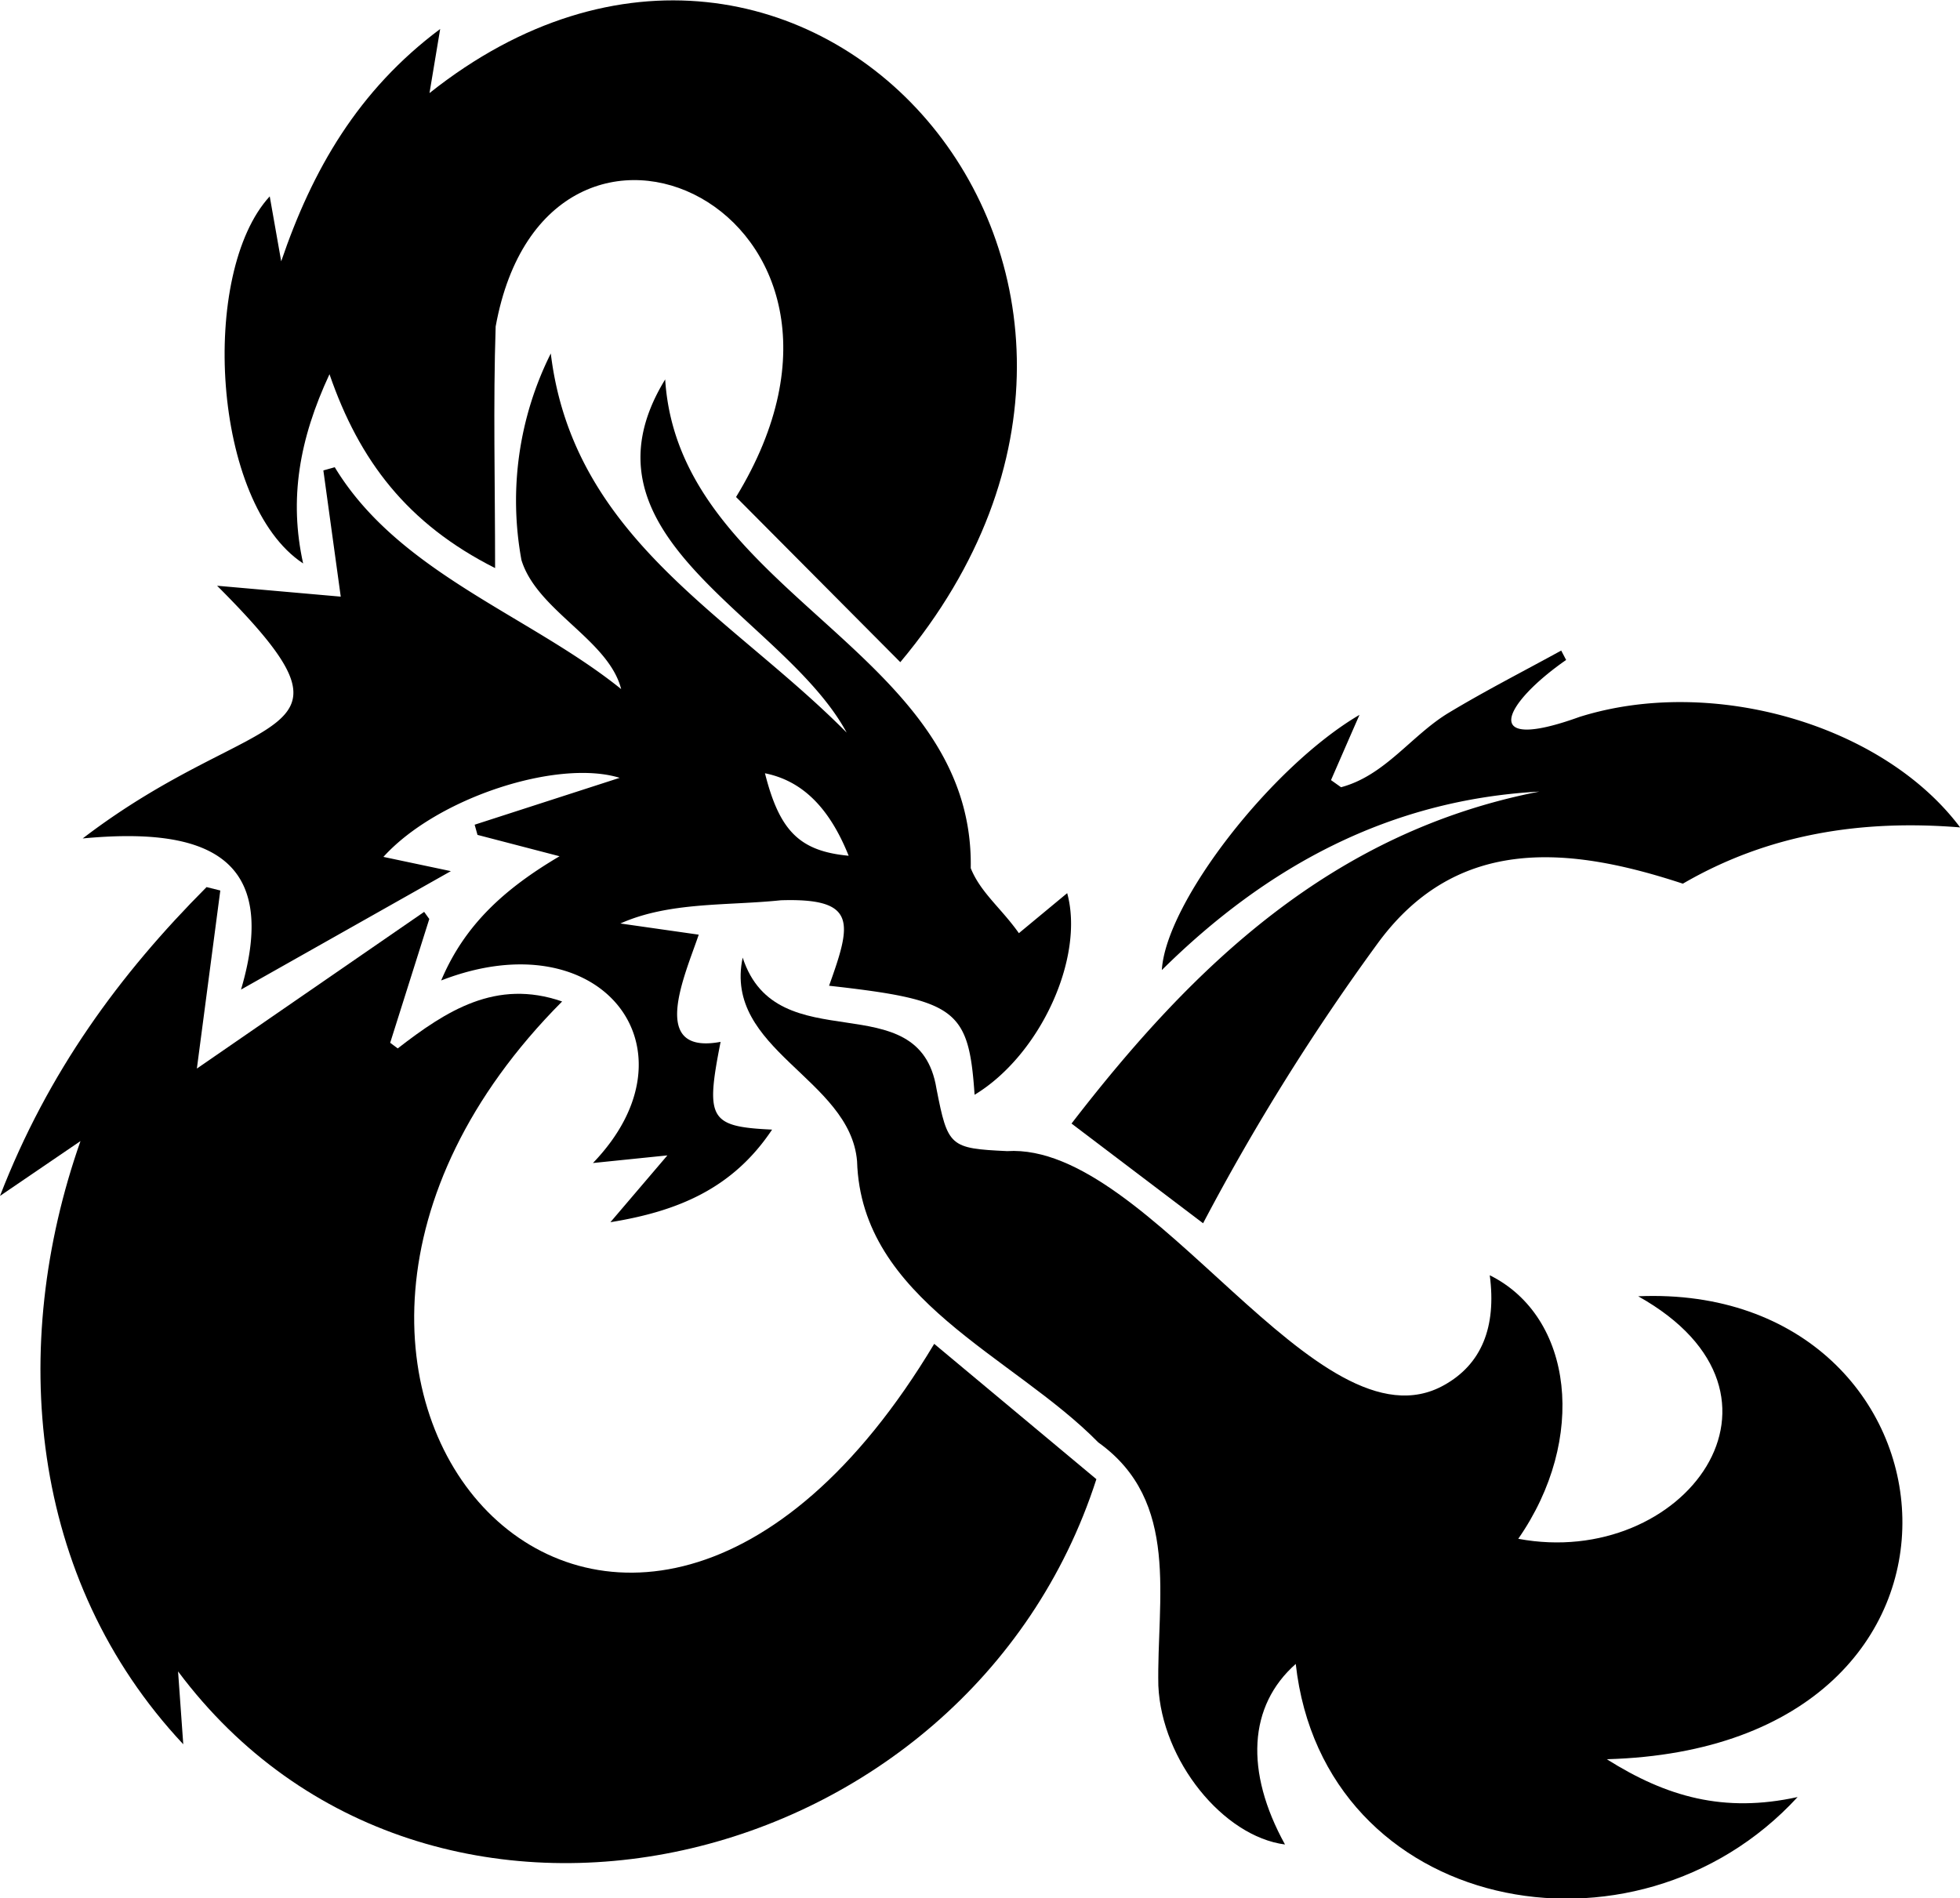 <svg xmlns="http://www.w3.org/2000/svg" viewBox="0 0 275.18 266.51">
  <g>
    <path d="M25,234.67l.73,10.23C4,221.71,1.18,189,11.3,160.21L0,167.91c6.75-17.44,16.8-31.12,29-43.36l1.93.48c-1.11,8.46-2.23,16.91-3.29,25l31.91-22,.72,1-5.49,17.38,1.06.79c6.81-5.27,13.79-9.81,23.08-6.59-53.59,53.84,8.4,121.26,52.24,48.07l22.77,19C135.89,263.68,60.08,281.62,25,234.67Z"/>
    <path d="M104.27,134.45c4.83,14.8,24.78,3.37,27.21,18.41,1.59,8.14,1.87,8.38,9.92,8.76,20.22-1.26,43.62,42.77,61.34,32.86,5.25-2.92,7.38-8.13,6.42-15.43,11.73,5.82,13.74,23,4,37C236.36,220.4,254.81,195.89,230,182c46.7-2,53.67,63.39-4.41,65,8.4,5.29,16.44,7.58,26.79,5.31-22.87,24.9-66.56,16.29-70.46-18.69-6.65,5.88-7.17,15.09-1.51,25.35-8.67-1.12-17.31-11.77-17.78-22.29-.25-12.17,3.15-25.88-8.43-34.16-12-12.23-33.29-20-33.87-39.49C119.35,151.41,101.53,147.41,104.27,134.45Z"/>
    <path d="M87.1,129.66l11,1.57c-1.91,5.66-7.11,16.94,3.07,15.05-2.13,10.82-1.6,11.91,7.23,12.32-5.52,8.28-13.24,11.47-22.7,13l8-9.38-10.45,1.07c15.34-15.94,1.23-34.38-21.31-25.63,3.28-7.78,8.86-12.86,16.62-17.44l-11.52-3-.4-1.43L87,109.21c-8.63-2.67-25.58,2.73-33.17,11.1l9.47,2L33.84,138.94c5.49-18.63-4.81-22.87-22.23-21.22,24.84-19,41.56-12.79,18.87-35.48l17.36,1.53L45.4,66.05,47,65.6c9,14.86,27.39,20.81,40.21,31.15-1.76-6.93-11.82-11-14-18.12a46.17,46.17,0,0,1,4.12-29c3.15,26,25.25,36.76,41.54,53.23C110,86.47,79.78,75.5,93.39,53.27c1.91,30.12,43.44,37.91,42.9,68.62,1.37,3.42,4.29,5.63,6.76,9.13l6.78-5.62c2.47,9-3.74,22.71-13,28.31-.82-12-2.52-13.3-20.43-15.31,3.16-8.8,4-12.34-6.77-12C102.14,127.19,94,126.58,87.1,129.66Zm32.05-9.51c-2.74-6.83-6.57-10.54-11.75-11.58C109.44,116.65,112.24,119.5,119.15,120.15Z"/>
    <path d="M69.51,79.76C57.18,73.54,50.44,64.67,46.26,52.54c-4.25,9.12-5.7,17.54-3.7,26.57C29.74,70.66,28,38.29,37.87,27.57l1.61,9.12c4.37-12.84,10.78-24,22.32-32.62-.53,3.18-.95,5.69-1.5,9,52.39-41.65,111.92,25.22,66.1,79.9L103.34,69.78C127.91,29.58,76.82,6,69.59,45.84,69.23,56.74,69.51,67.66,69.51,79.76Z"/>
    <path d="M168.91,171.75l-18.47-14c17-22.06,36.53-40.93,65.68-46.61-21,1.15-38.23,10.44-53,25.06.57-9.52,15.42-28.61,27.75-35.83-1.32,3-2.66,6.09-4,9.16l1.41,1c6.21-1.66,9.88-7.3,15.13-10.46s10.51-5.83,15.78-8.73l.69,1.32c-8.79,6.11-12.34,13.13,1.87,8,18.61-5.86,42.61,1.05,53.45,15.51-13.81-1.12-26.87.89-38.93,7.9-15.91-5.24-31.55-6.81-42.67,8.14A315.72,315.72,0,0,0,168.91,171.75Z"/>
  </g>
</svg>
